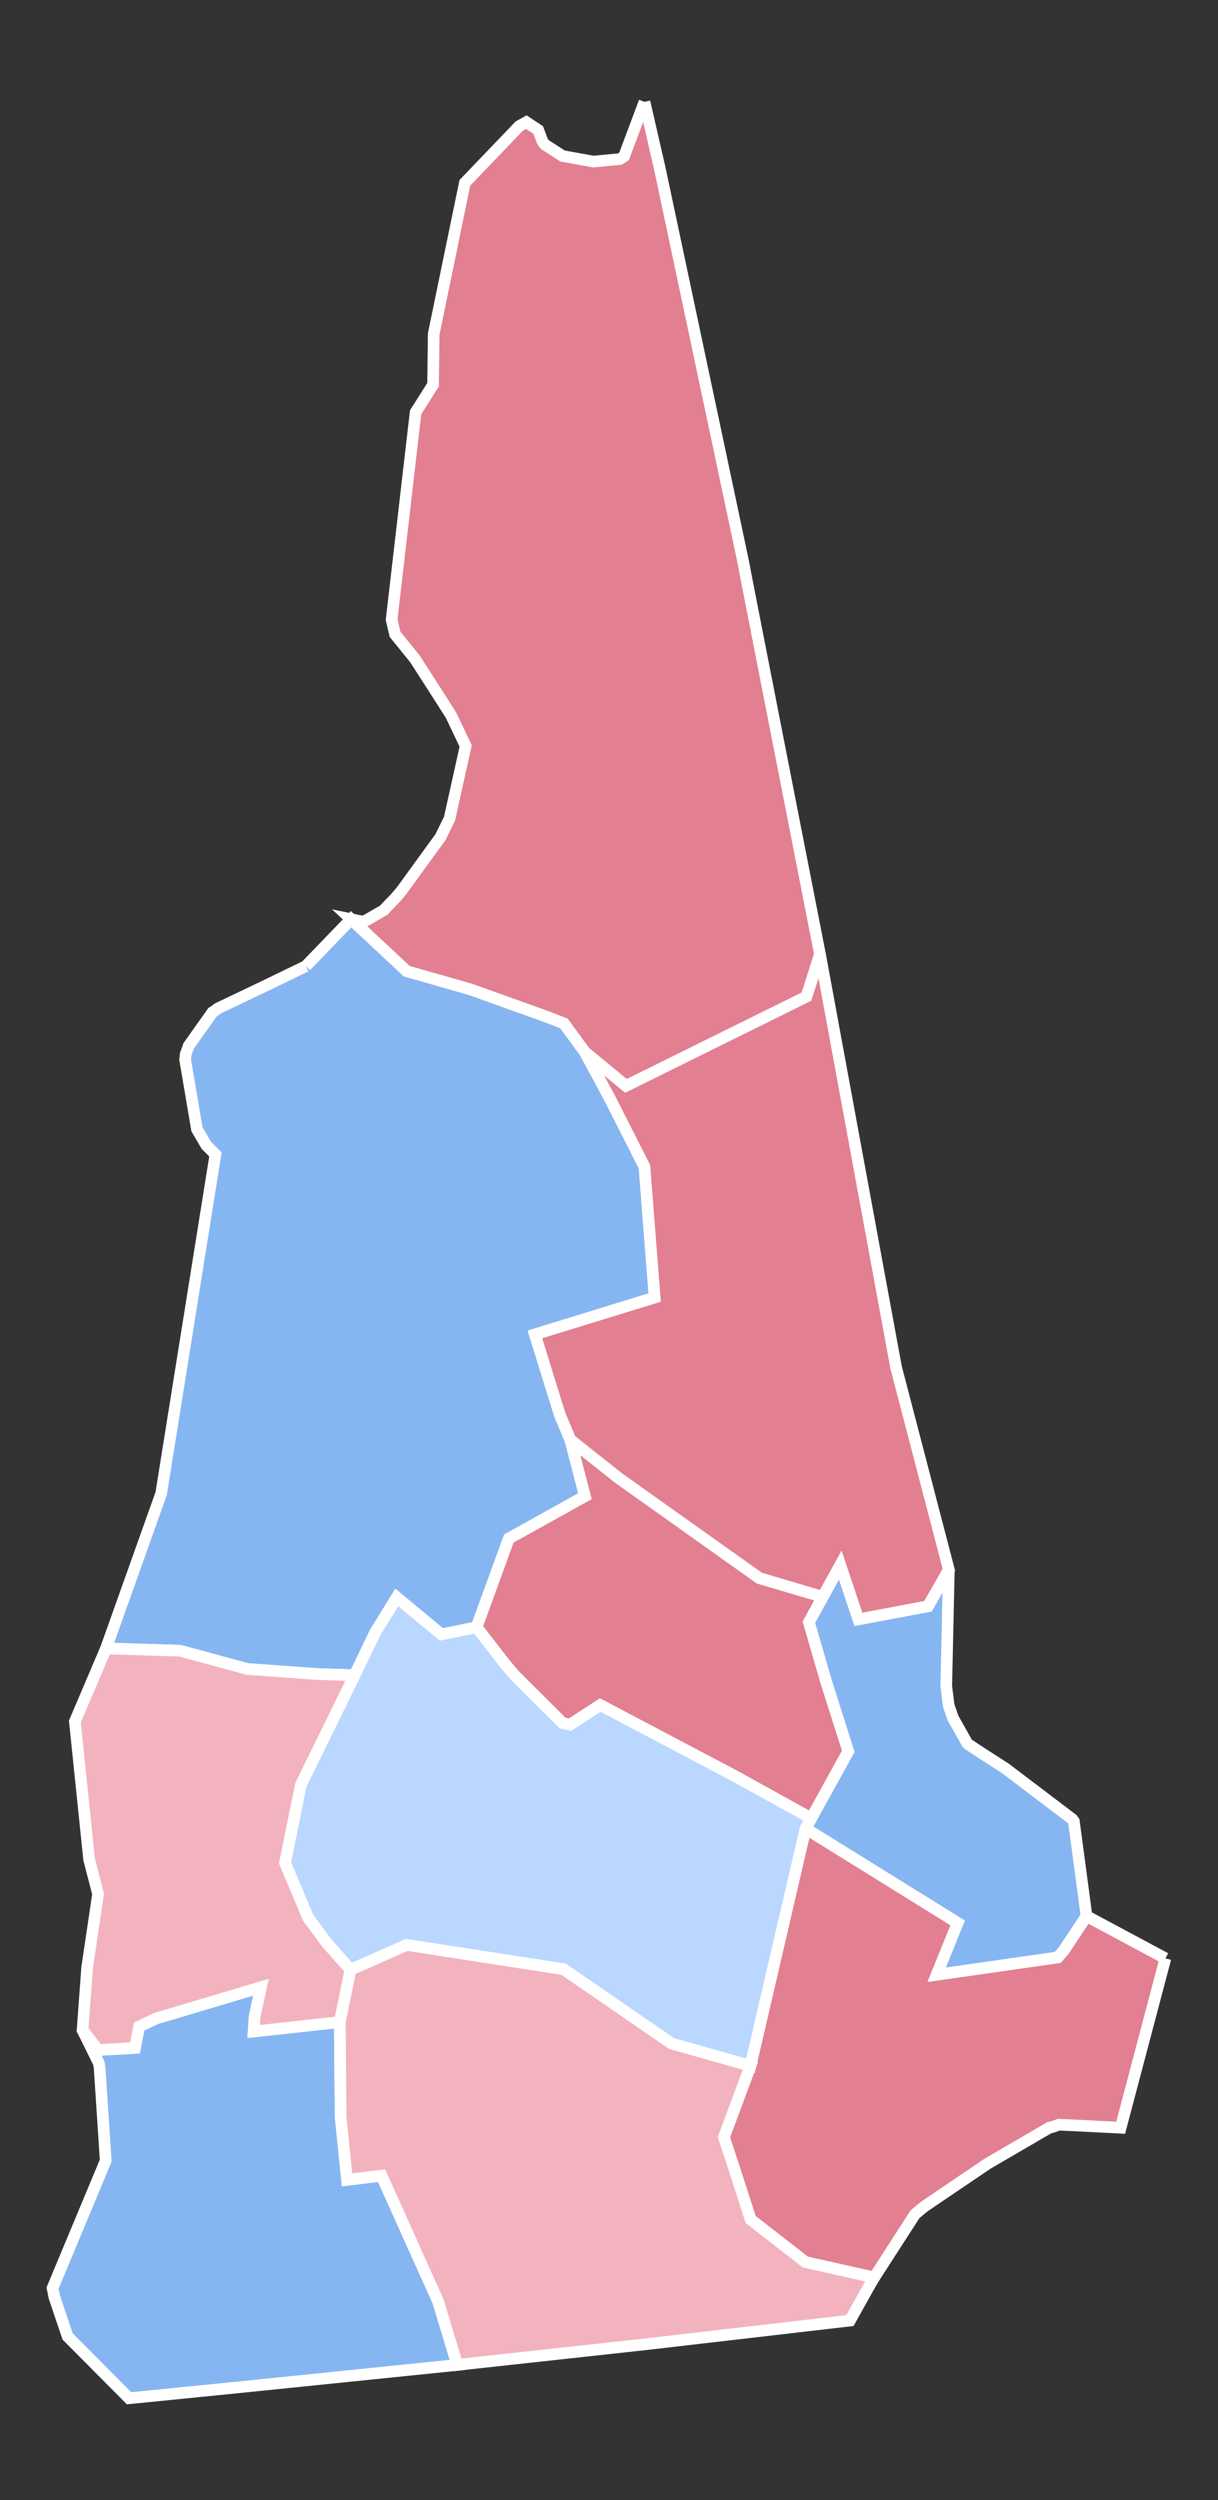 <?xml version="1.0" encoding="utf-8"?>
<!-- Generator: Adobe Illustrator 16.0.0, SVG Export Plug-In . SVG Version: 6.00 Build 0)  -->
<!DOCTYPE svg PUBLIC "-//W3C//DTD SVG 1.1//EN" "http://www.w3.org/Graphics/SVG/1.1/DTD/svg11.dtd">
<svg version="1.1"
	 id="svg8177" xmlns:svg="http://www.w3.org/2000/svg" xmlns:rdf="http://www.w3.org/1999/02/22-rdf-syntax-ns#" xmlns:cc="http://creativecommons.org/ns#" xmlns:sodipodi="http://sodipodi.sourceforge.net/DTD/sodipodi-0.dtd" xmlns:dc="http://purl.org/dc/elements/1.1/" xmlns:inkscape="http://www.inkscape.org/namespaces/inkscape" inkscape:version="0.48.1 " sodipodi:docname="New_Hampshire_Election_Results_by_County,_all_Democratic[1].svg" sodipodi:version="0.32" inkscape:output_extension="org.inkscape.output.svg.inkscape"
	 xmlns="http://www.w3.org/2000/svg" xmlns:xlink="http://www.w3.org/1999/xlink" x="0px" y="0px" width="107.879px"
	 height="221.293px" viewBox="0 0 107.879 221.293" enable-background="new 0 0 107.879 221.293" xml:space="preserve">
<rect x="0" y="0" width="107.879" height="221.293" fill="#333333" stroke="none"/>
<defs>
	
	
		<inkscape:perspective  id="perspective8185" inkscape:vp_z="744.09448 : 526.18109 : 1" inkscape:vp_y="0 : 1000 : 0" inkscape:vp_x="0 : 526.18109 : 1" sodipodi:type="inkscape:persp3d" inkscape:persp3d-origin="372.04724 : 350.78739 : 1">
		</inkscape:perspective>
</defs>
<sodipodi:namedview  bordercolor="#666666" pagecolor="#ffffff" objecttolerance="10" borderopacity="1.0" guidetolerance="10" inkscape:cx="214.76917" showgrid="false" inkscape:cy="248.17511" inkscape:zoom="0.96544708" gridtolerance="10000" id="base" inkscape:window-width="1366" inkscape:window-y="-8" inkscape:current-layer="layer1" inkscape:pageopacity="0.0" inkscape:window-height="706" inkscape:window-maximized="1" inkscape:pageshadow="2" inkscape:window-x="-8" inkscape:document-units="px">
	</sodipodi:namedview>
<g id="layer1" transform="translate(-270.164,-324.796)" inkscape:label="Layer 1" inkscape:groupmode="layer">
	<path id="NH_Coos" inkscape:label="Coos, NH" fill="#E27F90" stroke="#FFFFFF" stroke-width="1.029" d="M327.246,333.81
		l1.372,5.973l7.341,34.593l0.502,2.6l6.33,32.283l-1.193,3.755l-15.993,7.905l-3.635-2.995l-1.86-2.539l-1.525-0.593l-6.765-2.423
		l-5.634-1.609l-4.925-4.602l1.107,0.229l1.813-1.043l0.156-0.188l0.836-0.864l0.357-0.412l0.252-0.313l3.094-4.259l0.311-0.418
		l0.002-0.023l0.791-1.608l1.428-6.431l-1.113-2.344l-0.19-0.396l-1.13-1.771l-2.072-3.221l-1.75-2.157l-0.302-1.296l2.124-18.351
		l1.547-2.446l0.055-4.492l2.761-13.376l4.818-5.023l0.626-0.348l1.055,0.699l0.366,0.986l0.208,0.293l1.583,1.022l2.723,0.492
		l2.351-0.22l0.373-0.246L327.246,333.81"/>
	<path id="NH_Grafton" inkscape:label="Grafton, NH" fill="#86B6F2" stroke="#FFFFFF" stroke-width="1.029" d="M297.247,410.315
		l4.011-4.157l4.925,4.602l5.634,1.609l6.765,2.423l1.525,0.593l1.86,2.539l2.156,3.993l3.12,6.145l0.904,11.588l-10.606,3.264
		l2.194,7.074l0.941,2.248l1.299,4.99l-6.743,3.752l-2.861,7.855l-3.119,0.633l-3.946-3.271l-1.907,3.094l-1.826,3.789l-3.464-0.115
		l-6.029-0.438l-5.986-1.618l-6.543-0.201l4.89-13.721l4.804-30.008l-0.809-0.807l-0.828-1.42l-1.049-6.178l0.053-0.47l0.265-0.74
		l2.104-2.966l0.177-0.109l0.302-0.23l3.871-1.847L297.247,410.315"/>
	<path id="NH_Strafford" inkscape:label="Strafford, NH" fill="#86B6F2" stroke="#FFFFFF" stroke-width="1.029" d="
		M343.034,466.139l1.554-2.821l1.607,4.813l6.16-1.162l1.848-3.235l-0.228,10.299l0.214,1.715l0.376,1.104l1.284,2.281l0.906,0.606
		l2.478,1.598l5.901,4.476l0.143,0.198l1.121,8.382l-2.007,3.035l-0.546,0.627l-10.73,1.533l1.863-4.591l-13.469-8.355l0.5-0.896
		l3.281-5.936l-1.939-6.095l-1.549-5.335L343.034,466.139"/>
	<path id="NH_Rockingham" inkscape:label="Rockingham, NH" fill="#E27F90" stroke="#FFFFFF" stroke-width="1.029" d="
		M373.386,498.137l-3.963,14.991l-3.879-0.197l-1.601-0.073l-0.386,0.146l-0.449,0.133l-0.023-0.003l-5.457,3.179l-4.237,2.863
		l-1.398,0.953l-0.789,0.658l-3.612,5.6l-6.098-1.367l-4.847-3.771l-1.379-4.281l-0.987-2.993l2.352-6.327l4.879-21.003
		l13.469,8.356l-1.863,4.59l10.73-1.533l0.546-0.627l2.007-3.035L373.386,498.137"/>
	<path id="NH_Cheshire" inkscape:label="Cheshire, NH" fill="#86B6F2" stroke="#FFFFFF" stroke-width="1.029" d="M277.475,504.485
		l1.372,1.763l3.273-0.187l0.369-1.892l1.483-0.709l9.306-2.773l-0.559,2.586l-0.09,1.335l7.634-0.84l0.07,8.377l0.568,5.595
		l3.06-0.375l5.011,11.147l1.694,5.61l-19.432,1.988l-9.639,0.963l-5.444-5.476l-1.178-3.497l-0.154-0.78l4.706-11.278l-0.535-8.158
		l-0.066-0.459L277.475,504.485"/>
	<path id="NH_Sullivan" inkscape:label="Sullivan, NH" fill="#F2B3BE" stroke="#FFFFFF" stroke-width="1.029" d="M279.552,470.703
		l6.543,0.201l5.986,1.619l6.029,0.438l3.464,0.117l-4.751,9.688l-1.411,6.913l2.048,4.856l1.632,2.219l2.118,2.387l-0.945,4.628
		l-7.634,0.84l0.09-1.335l0.559-2.586l-9.306,2.773l-1.483,0.709l-0.369,1.892l-3.274,0.187l-1.372-1.763l0.407-5.539l0.967-6.511
		l-0.792-3.055l-1.263-12.209L279.552,470.703"/>
	<path id="NH_Hillsborough" inkscape:label="Hillsborough, NH" fill="#F2B3BE" stroke="#FFFFFF" stroke-width="1.029" d="
		M301.21,499.141l4.979-2.199l13.896,2.155l9.561,6.575l6.986,1.972l-2.352,6.327l0.987,2.993l1.379,4.281l4.847,3.771l6.098,1.367
		l-0.438,0.75l-1.71,3.063l-18.51,2.146l-0.238,0.025l-0.832,0.09l-13.555,1.482l-1.641,0.182l-1.694-5.609l-5.011-11.146
		l-3.06,0.375l-0.568-5.596l-0.07-8.377L301.21,499.141"/>
	<path id="NH_Belknap" inkscape:label="Belknap, NH" fill="#E27F90" stroke="#FFFFFF" stroke-width="1.029" d="M320.678,452.234
		l4.279,3.391l12.461,8.854l5.616,1.66l-1.229,2.241l1.548,5.335l1.938,6.095l-3.281,5.937l-6.709-3.715l-11.975-6.315l-2.679,1.745
		l-0.669-0.157l-4.244-4.231l-0.82-0.967l-2.542-3.271l2.861-7.855l6.743-3.752L320.678,452.234"/>
	<path id="NH_Merrimack" inkscape:label="Merrimack, NH" fill="#B9D7FF" stroke="#FFFFFF" stroke-width="1.029" d="
		M312.372,468.831l2.542,3.272l0.82,0.968l4.244,4.23l0.669,0.156l2.679-1.744l11.975,6.316l6.709,3.713l-0.498,0.896l-4.881,21.003
		l-6.985-1.972l-9.561-6.575l-13.896-2.155l-4.979,2.199l-2.118-2.386l-1.632-2.22l-2.048-4.856l1.411-6.913l4.751-9.688
		l1.826-3.791l1.907-3.092l3.946,3.271L312.372,468.831"/>
	<path id="NH_Carroll" inkscape:label="Carroll, NH" fill="#E27F90" stroke="#FFFFFF" stroke-width="1.029" d="M342.791,409.258
		l6.738,36.563l4.674,17.91l-1.848,3.235l-6.16,1.161l-1.607-4.813l-1.554,2.821l-5.616-1.66l-12.461-8.854l-4.279-3.39
		l-0.941-2.249l-2.194-7.074l10.606-3.263l-0.904-11.588l-3.12-6.145l-2.156-3.993l3.635,2.995l15.993-7.905L342.791,409.258"/>
</g>
</svg>
